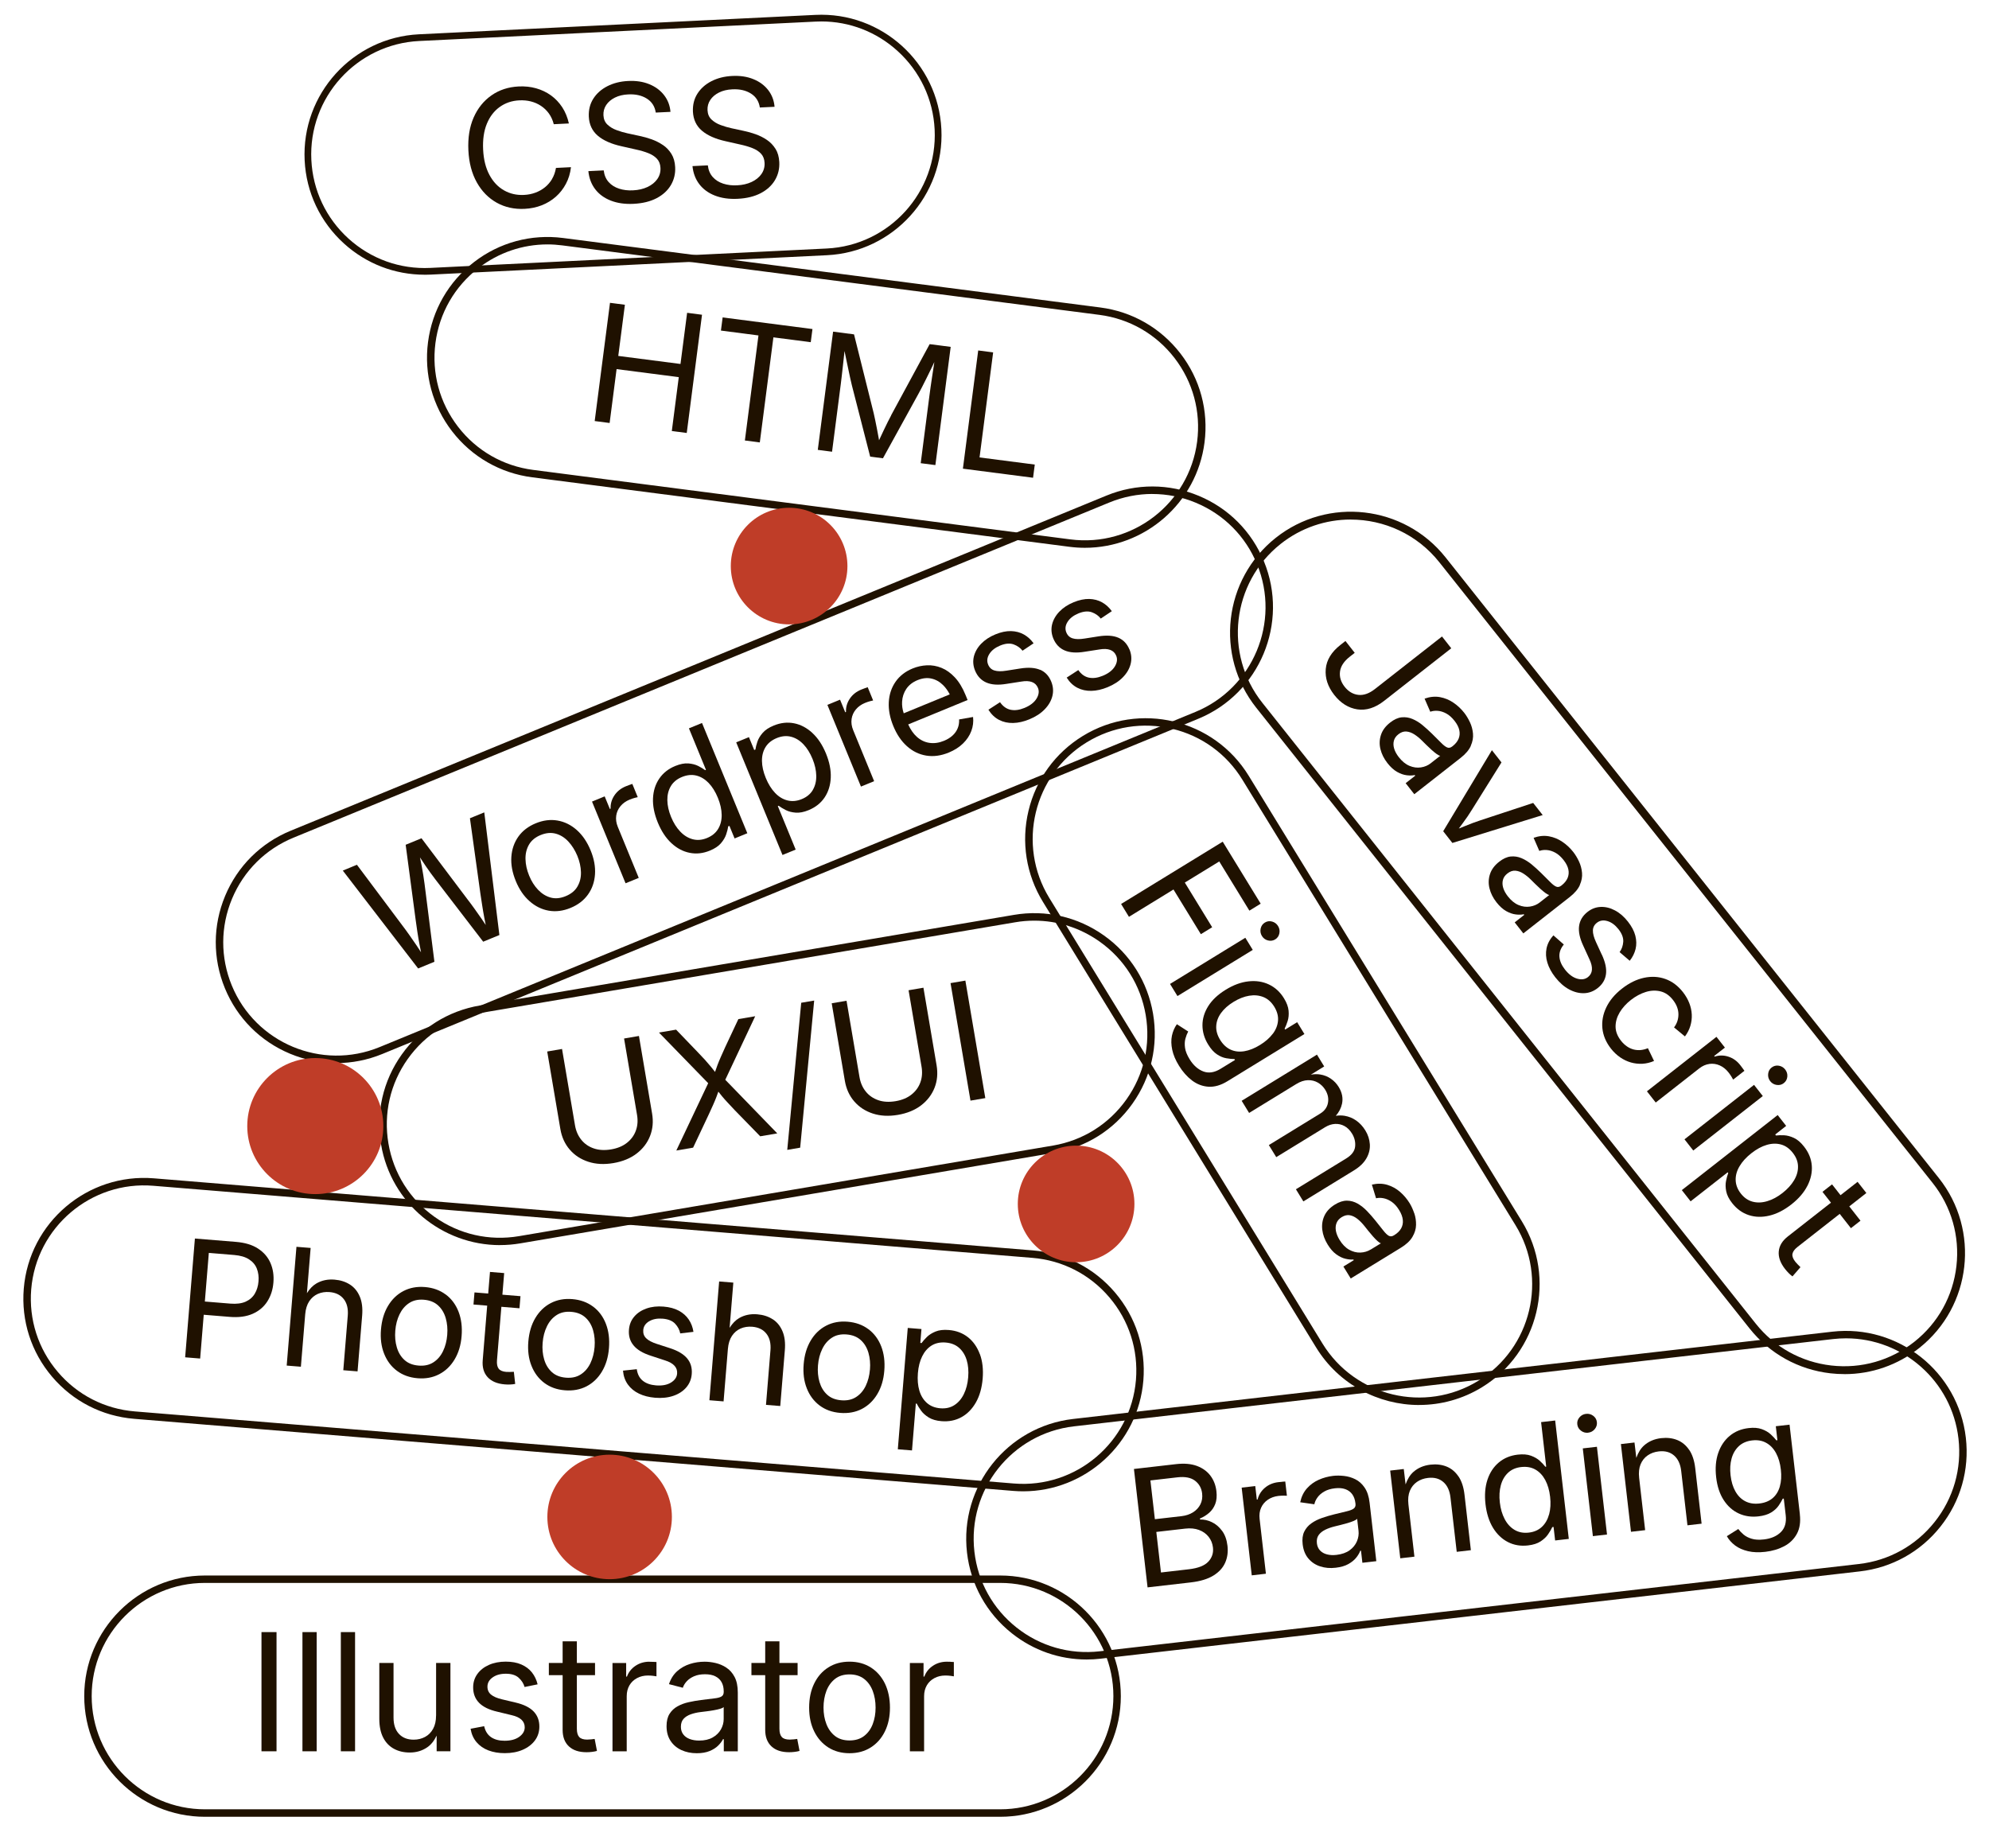 <?xml version="1.0" encoding="UTF-8"?>
<svg id="Capa_1" xmlns="http://www.w3.org/2000/svg" viewBox="0 0 534.13 496.25">
  <defs>
    <style>
      .cls-1 {
        fill: #bf3d28;
      }

      .cls-2 {
        fill: #1f1100;
      }
    </style>
  </defs>
  <g>
    <path class="cls-2" d="M268.6,487.93H55.02c-17.87,0-32.4-14.54-32.4-32.4s14.54-32.4,32.4-32.4h213.57c17.87,0,32.4,14.54,32.4,32.4s-14.54,32.4-32.4,32.4ZM55.02,425.12c-16.76,0-30.4,13.64-30.4,30.4s13.64,30.4,30.4,30.4h213.57c16.76,0,30.4-13.64,30.4-30.4s-13.64-30.4-30.4-30.4H55.02Z"/>
    <g>
      <rect class="cls-2" x="70.22" y="438.33" width="4.04" height="32.01"/>
      <rect class="cls-2" x="81.22" y="438.33" width="3.82" height="32.01"/>
      <rect class="cls-2" x="91.53" y="438.33" width="3.82" height="32.01"/>
      <path class="cls-2" d="M117.1,460.76c0,1.4-.27,2.59-.79,3.54-.53.96-1.25,1.69-2.16,2.18-.91.49-1.93.74-3.06.74-1.68,0-3-.52-3.96-1.56-.97-1.04-1.45-2.5-1.45-4.37v-14.67h-3.82v15c0,2.02.35,3.7,1.04,5.04.69,1.34,1.66,2.34,2.89,3.01,1.23.67,2.65,1,4.25,1,1.76,0,3.32-.46,4.68-1.39,1.02-.69,1.86-1.74,2.54-3.15v4.21h3.7v-23.72h-3.85v14.14Z"/>
      <path class="cls-2" d="M138.46,457.25l-3.63-.86c-1.33-.31-2.32-.74-2.96-1.27-.64-.53-.97-1.24-.97-2.13,0-1,.46-1.83,1.39-2.49.92-.66,2.1-.99,3.53-.99,1.52,0,2.67.36,3.47,1.08.79.72,1.32,1.55,1.58,2.48l3.5-.71c-.29-1.2-.79-2.26-1.51-3.18-.72-.92-1.67-1.63-2.85-2.15-1.17-.52-2.58-.77-4.21-.77s-3.19.29-4.51.88c-1.32.59-2.35,1.4-3.1,2.44-.75,1.04-1.13,2.24-1.13,3.6,0,1.68.53,3.05,1.59,4.14,1.06,1.08,2.67,1.87,4.83,2.37l3.93.95c1.15.26,2.02.66,2.61,1.2.59.54.89,1.23.89,2.06,0,.99-.49,1.84-1.47,2.55-.98.71-2.3,1.06-3.94,1.06-1.48,0-2.68-.32-3.62-.96-.94-.64-1.56-1.62-1.86-2.95l-3.65.69c.24,1.43.78,2.64,1.61,3.61.83.97,1.89,1.71,3.18,2.2s2.75.74,4.38.74c1.83,0,3.45-.3,4.84-.91s2.49-1.45,3.28-2.52c.79-1.07,1.18-2.31,1.18-3.72,0-1.65-.52-3-1.56-4.07-1.04-1.07-2.65-1.86-4.82-2.37Z"/>
      <path class="cls-2" d="M158.64,467.14c-.38.04-.7.06-.96.06-1,0-1.72-.23-2.14-.7-.42-.46-.63-1.21-.63-2.22v-14.39h4.88v-3.27h-4.88v-5.82h-3.82v5.82h-3.7v3.27h3.7v14.7c0,1.91.56,3.38,1.68,4.43,1.12,1.05,2.7,1.57,4.75,1.57.47,0,.96-.03,1.45-.09.49-.06.94-.14,1.34-.26l-.62-3.22c-.32.04-.66.09-1.04.13Z"/>
      <path class="cls-2" d="M174.42,446.28c-1.42,0-2.67.37-3.76,1.1-1.09.73-1.86,1.7-2.3,2.9h-.21v-3.65h-3.67v23.72h3.82v-14.8c0-1.13.25-2.11.74-2.94.49-.83,1.17-1.47,2.04-1.93.87-.46,1.84-.69,2.91-.69.52,0,1,.03,1.45.09.45.06.73.1.85.13v-3.85c-.2-.01-.49-.03-.86-.04-.37-.01-.71-.02-1.01-.02Z"/>
      <path class="cls-2" d="M195.06,447.87c-.91-.59-1.88-1-2.91-1.24s-2.01-.35-2.92-.35c-1.36,0-2.68.2-3.96.61-1.28.41-2.42,1.05-3.41,1.93s-1.73,2.04-2.21,3.49l3.72.97c.2-.62.55-1.2,1.06-1.75.51-.55,1.17-1,1.98-1.35.81-.35,1.78-.53,2.91-.53s2.03.18,2.77.55c.74.37,1.31.89,1.69,1.58.38.69.57,1.51.57,2.47v.15c0,.59-.21,1-.63,1.24-.42.24-1.07.41-1.96.5-.88.1-2.04.24-3.49.43-1.12.14-2.22.34-3.32.58-1.1.24-2.09.61-2.99,1.11-.9.49-1.61,1.16-2.15,2.01-.54.85-.81,1.95-.81,3.31,0,1.56.36,2.89,1.08,3.97.72,1.09,1.7,1.91,2.92,2.47s2.6.84,4.11.84c1.36,0,2.51-.2,3.46-.59s1.71-.88,2.3-1.47,1.02-1.16,1.29-1.72h.21v3.27h3.76v-15.79c0-1.7-.29-3.1-.86-4.18-.57-1.08-1.31-1.92-2.22-2.5ZM194.34,461.68c0,.97-.25,1.91-.75,2.79-.5.89-1.24,1.61-2.21,2.16-.97.55-2.18.83-3.63.83-.96,0-1.8-.14-2.54-.42s-1.31-.69-1.73-1.25c-.42-.55-.63-1.23-.63-2.03,0-.9.24-1.62.73-2.15.49-.53,1.13-.93,1.93-1.21.8-.28,1.66-.48,2.58-.59.44-.06.98-.12,1.62-.2.64-.08,1.28-.17,1.93-.29.65-.11,1.22-.24,1.72-.39.49-.14.82-.3.98-.47v3.22Z"/>
      <path class="cls-2" d="M213.04,467.14c-.38.04-.7.06-.96.06-1,0-1.72-.23-2.14-.7-.42-.46-.63-1.21-.63-2.22v-14.39h4.88v-3.27h-4.88v-5.82h-3.82v5.82h-3.7v3.27h3.7v14.7c0,1.91.56,3.38,1.68,4.43,1.12,1.05,2.7,1.57,4.75,1.57.47,0,.96-.03,1.45-.09.49-.06.94-.14,1.34-.26l-.62-3.22c-.32.04-.66.09-1.04.13Z"/>
      <path class="cls-2" d="M233.82,447.81c-1.63-1.02-3.53-1.54-5.69-1.54s-4.06.51-5.68,1.54c-1.63,1.02-2.89,2.46-3.8,4.32-.91,1.86-1.36,4.01-1.36,6.48s.45,4.55,1.36,6.4c.91,1.85,2.18,3.28,3.8,4.31,1.62,1.02,3.52,1.54,5.68,1.54s4.06-.51,5.69-1.54,2.9-2.46,3.81-4.31c.91-1.85,1.36-3.98,1.36-6.4s-.46-4.62-1.36-6.48c-.91-1.85-2.18-3.29-3.81-4.32ZM234.37,463.02c-.51,1.34-1.28,2.41-2.32,3.21-1.04.8-2.35,1.2-3.92,1.2s-2.88-.4-3.9-1.2c-1.02-.8-1.79-1.87-2.31-3.21-.52-1.34-.77-2.81-.77-4.42s.26-3.12.77-4.47c.52-1.35,1.29-2.42,2.32-3.23,1.03-.81,2.33-1.21,3.89-1.21s2.88.41,3.92,1.21c1.04.81,1.81,1.89,2.32,3.24.51,1.35.76,2.84.76,4.46s-.25,3.08-.76,4.42Z"/>
      <path class="cls-2" d="M255.29,446.3c-.37-.01-.71-.02-1.01-.02-1.42,0-2.67.37-3.76,1.1-1.09.73-1.86,1.7-2.3,2.9h-.21v-3.65h-3.67v23.72h3.82v-14.8c0-1.13.25-2.11.74-2.94.49-.83,1.17-1.47,2.04-1.93.87-.46,1.84-.69,2.91-.69.52,0,1,.03,1.45.09.45.06.73.1.85.13v-3.85c-.2-.01-.49-.03-.86-.04Z"/>
    </g>
  </g>
  <g>
    <path class="cls-2" d="M274.76,400.52c-.88,0-1.77-.04-2.67-.11l-236.06-19.36c-8.63-.71-16.46-4.73-22.06-11.33-5.6-6.6-8.29-14.99-7.59-23.61,1.46-17.81,17.13-31.11,34.95-29.65l236.06,19.36c8.63.71,16.46,4.73,22.06,11.33,5.6,6.6,8.29,14.99,7.59,23.61-1.39,16.91-15.6,29.76-32.27,29.76ZM272.26,398.42c16.69,1.37,31.42-11.11,32.79-27.82.66-8.09-1.86-15.96-7.12-22.15-5.25-6.19-12.6-9.97-20.7-10.63l-236.06-19.36c-16.7-1.38-31.42,11.11-32.79,27.82-.66,8.09,1.86,15.96,7.12,22.15,5.25,6.19,12.6,9.97,20.7,10.63l236.06,19.36Z"/>
    <g>
      <path class="cls-2" d="M69.32,335.34c-1.54-1.01-3.52-1.61-5.95-1.81l-11.03-.9-2.62,31.9,4.03.33.96-11.76,6.98.57c2.43.2,4.48-.08,6.17-.83s3-1.86,3.93-3.32c.93-1.46,1.48-3.15,1.63-5.06.16-1.91-.1-3.66-.78-5.24-.68-1.58-1.78-2.87-3.33-3.88ZM69.42,344.13c-.1,1.27-.44,2.38-1.01,3.33s-1.39,1.66-2.47,2.14c-1.08.47-2.44.64-4.08.51l-6.85-.56,1.07-13.06,6.81.56c1.66.14,2.98.52,3.98,1.17,1,.64,1.7,1.47,2.1,2.49.4,1.02.56,2.16.45,3.43Z"/>
      <path class="cls-2" d="M94,345.01c-1.17-.76-2.56-1.21-4.16-1.34-1.81-.15-3.43.19-4.85,1.01-.98.57-1.83,1.45-2.57,2.63l1-12.15-3.81-.31-2.62,31.9,3.81.31,1.16-14.09c.12-1.41.48-2.58,1.08-3.49.61-.91,1.38-1.57,2.33-1.99.95-.41,1.99-.57,3.13-.48,1.67.14,2.94.76,3.81,1.88.87,1.11,1.23,2.6,1.08,4.46l-1.2,14.65,3.83.31,1.23-14.95c.17-2.03-.04-3.74-.63-5.13-.58-1.39-1.46-2.47-2.63-3.23Z"/>
      <path class="cls-2" d="M119.68,347.66c-1.54-1.15-3.39-1.82-5.55-2s-4.08.18-5.79,1.07c-1.71.89-3.08,2.22-4.14,3.99s-1.69,3.89-1.89,6.34c-.2,2.41.08,4.58.84,6.49.76,1.92,1.9,3.45,3.44,4.6,1.54,1.15,3.38,1.82,5.54,2s4.09-.18,5.8-1.07c1.71-.89,3.09-2.21,4.15-3.98s1.69-3.86,1.88-6.27c.2-2.45-.08-4.64-.83-6.57-.75-1.92-1.9-3.46-3.45-4.62ZM120.1,358.52c-.13,1.6-.5,3.05-1.12,4.34-.62,1.29-1.48,2.3-2.58,3.01-1.1.72-2.44,1.01-4.01.88s-2.83-.63-3.79-1.52c-.96-.88-1.64-2.01-2.04-3.39-.41-1.38-.54-2.86-.41-4.46.13-1.63.51-3.09,1.14-4.39s1.48-2.31,2.58-3.03c1.09-.72,2.42-1.02,3.97-.89,1.57.13,2.84.64,3.81,1.53.97.89,1.65,2.03,2.05,3.42s.53,2.89.4,4.5Z"/>
      <path class="cls-2" d="M135.39,341.91l-3.81-.31-.48,5.8-3.68-.3-.27,3.25,3.68.3-1.2,14.65c-.16,1.9.28,3.42,1.31,4.55,1.03,1.13,2.56,1.78,4.6,1.95.47.04.96.05,1.45.03.5-.02.95-.07,1.36-.15l-.36-3.26c-.32.02-.67.03-1.05.04s-.7,0-.96-.01c-1-.08-1.69-.37-2.07-.87-.38-.5-.53-1.25-.45-2.27l1.18-14.35,4.86.4.27-3.25-4.86-.4.48-5.8Z"/>
      <path class="cls-2" d="M159.25,350.9c-1.54-1.15-3.39-1.82-5.55-2s-4.08.18-5.79,1.07c-1.71.89-3.08,2.22-4.14,3.99s-1.69,3.89-1.89,6.34c-.2,2.41.08,4.58.84,6.49.76,1.92,1.9,3.45,3.44,4.61,1.54,1.15,3.38,1.82,5.54,1.99s4.09-.18,5.8-1.06c1.71-.89,3.09-2.21,4.15-3.98,1.06-1.77,1.69-3.86,1.88-6.27.2-2.45-.08-4.64-.83-6.57s-1.9-3.46-3.45-4.62ZM159.67,361.77c-.13,1.6-.5,3.04-1.12,4.34-.62,1.29-1.48,2.3-2.58,3.01-1.1.72-2.44,1.01-4.01.88s-2.83-.63-3.79-1.52c-.96-.88-1.64-2.01-2.04-3.39-.41-1.38-.54-2.86-.41-4.46.13-1.63.51-3.09,1.14-4.39.62-1.3,1.48-2.31,2.58-3.03,1.09-.72,2.42-1.02,3.97-.89,1.57.13,2.84.64,3.81,1.53.97.89,1.65,2.03,2.05,3.42.4,1.39.53,2.89.4,4.5Z"/>
      <path class="cls-2" d="M174.33,354.85c.97-.58,2.18-.81,3.6-.7,1.51.12,2.64.58,3.37,1.36.73.79,1.19,1.65,1.37,2.6l3.55-.42c-.19-1.22-.6-2.32-1.25-3.29-.65-.97-1.53-1.76-2.66-2.38-1.13-.61-2.51-.98-4.13-1.11-1.68-.14-3.21.03-4.57.51-1.36.48-2.46,1.2-3.29,2.18-.83.97-1.31,2.14-1.42,3.5-.14,1.67.28,3.09,1.25,4.25.97,1.17,2.51,2.08,4.62,2.76l3.84,1.26c1.12.35,1.96.82,2.5,1.41.55.59.79,1.3.72,2.13-.08.99-.64,1.79-1.67,2.42-1.04.63-2.38.87-4.02.74-1.47-.12-2.65-.54-3.53-1.25-.88-.71-1.42-1.74-1.61-3.1l-3.7.39c.12,1.45.56,2.69,1.31,3.73.75,1.04,1.75,1.86,2.99,2.45,1.25.6,2.68.96,4.31,1.1,1.83.15,3.46-.02,4.9-.51,1.44-.49,2.6-1.24,3.47-2.25.87-1.01,1.37-2.21,1.48-3.61.13-1.64-.27-3.04-1.22-4.18-.95-1.15-2.49-2.07-4.61-2.76l-3.55-1.15c-1.3-.42-2.25-.92-2.85-1.51-.6-.58-.86-1.31-.79-2.2.08-1,.61-1.79,1.58-2.37Z"/>
      <path class="cls-2" d="M207.51,354.32c-1.17-.76-2.56-1.21-4.16-1.34-1.81-.15-3.43.19-4.85,1.01-.98.57-1.83,1.45-2.57,2.63l1-12.15-3.81-.31-2.62,31.9,3.81.31,1.16-14.09c.12-1.41.48-2.58,1.08-3.49.61-.91,1.38-1.57,2.33-1.99.95-.41,1.99-.57,3.13-.48,1.67.14,2.94.76,3.81,1.88.87,1.11,1.23,2.6,1.08,4.45l-1.2,14.65,3.83.31,1.23-14.95c.17-2.03-.04-3.74-.63-5.13-.58-1.39-1.46-2.47-2.63-3.23Z"/>
      <path class="cls-2" d="M233.19,356.97c-1.54-1.15-3.39-1.82-5.55-2s-4.08.18-5.79,1.07c-1.71.89-3.09,2.22-4.14,3.99-1.06,1.77-1.69,3.89-1.89,6.34-.2,2.41.08,4.58.84,6.49.75,1.92,1.9,3.45,3.44,4.61,1.54,1.15,3.38,1.82,5.54,1.99s4.09-.18,5.8-1.06c1.71-.89,3.09-2.21,4.15-3.98,1.06-1.77,1.69-3.86,1.88-6.27.2-2.45-.08-4.64-.83-6.57-.75-1.92-1.9-3.46-3.45-4.62ZM233.61,367.84c-.13,1.6-.5,3.04-1.12,4.34-.62,1.29-1.48,2.3-2.58,3.01-1.1.72-2.44,1.01-4.01.88-1.57-.13-2.83-.63-3.79-1.52-.96-.88-1.63-2.01-2.04-3.39-.4-1.38-.54-2.86-.41-4.46.13-1.63.51-3.09,1.14-4.39.62-1.3,1.48-2.31,2.58-3.03,1.09-.72,2.42-1.02,3.98-.89,1.57.13,2.84.64,3.81,1.53.97.89,1.65,2.03,2.05,3.42.4,1.39.53,2.89.4,4.5Z"/>
      <path class="cls-2" d="M263.12,363.66c-.71-1.9-1.77-3.41-3.19-4.53-1.43-1.12-3.14-1.77-5.13-1.93-1.43-.12-2.62.02-3.57.41-.95.39-1.73.88-2.32,1.46-.59.58-1.07,1.13-1.43,1.63l-.34-.03.31-3.73-3.68-.3-2.67,32.59,3.81.31,1.03-12.59.24.02c.28.57.67,1.2,1.17,1.89.5.69,1.19,1.3,2.07,1.84.88.54,2.02.87,3.4.98,2,.16,3.79-.2,5.38-1.08,1.59-.88,2.88-2.21,3.88-3.97,1-1.76,1.6-3.9,1.81-6.39.2-2.48-.05-4.67-.75-6.57ZM260,369.89c-.14,1.7-.52,3.2-1.16,4.5-.63,1.3-1.48,2.29-2.55,2.98-1.07.69-2.33.97-3.79.85-1.43-.12-2.62-.59-3.57-1.42-.95-.83-1.63-1.94-2.04-3.31-.41-1.38-.54-2.94-.4-4.7.14-1.76.53-3.27,1.16-4.54.63-1.27,1.47-2.23,2.53-2.89,1.06-.65,2.32-.92,3.77-.8,1.47.12,2.68.6,3.62,1.44.94.84,1.62,1.94,2.03,3.3.41,1.36.54,2.89.4,4.59Z"/>
    </g>
  </g>
  <g>
    <path class="cls-2" d="M381.11,377.34c-10.91,0-21.57-5.5-27.68-15.46l-73.35-119.65c-4.52-7.38-5.9-16.08-3.88-24.5,2.02-8.42,7.2-15.54,14.57-20.07,15.23-9.34,35.22-4.54,44.56,10.69l73.35,119.65c9.34,15.23,4.54,35.22-10.69,44.56-5.27,3.23-11.11,4.77-16.88,4.77ZM355.14,360.83c8.76,14.29,27.52,18.79,41.81,10.03,14.29-8.76,18.79-27.52,10.03-41.81l-73.35-119.65c-4.24-6.92-10.93-11.78-18.83-13.67s-16.06-.6-22.98,3.64c-14.29,8.76-18.79,27.52-10.03,41.81l73.35,119.65Z"/>
    <g>
      <polygon class="cls-2" points="322.48 250.89 325.52 249.03 318.17 237.03 327.42 231.36 335.51 244.57 338.55 242.7 328.35 226.05 301.06 242.78 303.17 246.23 315.13 238.89 322.48 250.89"/>
      <rect class="cls-2" x="313.46" y="257.75" width="23.72" height="3.82" transform="translate(-87.76 208.41) rotate(-31.52)"/>
      <path class="cls-2" d="M338.87,251.36c.38.62.92,1.03,1.62,1.21.7.18,1.35.09,1.95-.27.6-.37.97-.9,1.12-1.61s.03-1.37-.35-1.99c-.38-.61-.91-1.01-1.6-1.2-.7-.19-1.34-.1-1.94.27-.6.37-.97.9-1.13,1.61-.15.71-.04,1.37.33,1.98Z"/>
      <path class="cls-2" d="M348.34,274.53l-3.22,1.98-.15-.24c.29-.57.57-1.25.82-2.07.26-.81.34-1.73.25-2.75-.09-1.02-.5-2.14-1.24-3.34-1.04-1.7-2.39-2.93-4.04-3.71s-3.47-1.06-5.47-.84c-1.99.21-4.04.96-6.12,2.24-2.1,1.29-3.67,2.76-4.71,4.42-1.04,1.66-1.56,3.38-1.55,5.16s.51,3.49,1.53,5.14c.74,1.21,1.53,2.09,2.38,2.65.84.56,1.67.9,2.49,1.04s1.54.21,2.19.22l.15.24-3.85,2.36c-1.67,1.03-3.23,1.27-4.67.72s-2.67-1.64-3.68-3.29c-.68-1.11-1.09-2.13-1.22-3.04-.13-.92-.1-1.74.1-2.47.2-.73.45-1.37.75-1.92l-3.04-1.96c-.64.9-1.08,1.93-1.33,3.08-.24,1.16-.21,2.42.08,3.78.29,1.37.89,2.79,1.81,4.28,1,1.64,2.18,2.96,3.52,3.98,1.35,1.01,2.82,1.57,4.44,1.67,1.61.09,3.31-.4,5.09-1.5l20.64-12.65-1.94-3.17ZM341.79,277.64c-.84,1.12-1.98,2.12-3.43,3.01-1.48.91-2.89,1.46-4.24,1.68-1.35.21-2.57.07-3.67-.44-1.1-.51-2.03-1.38-2.79-2.61-.76-1.25-1.12-2.48-1.05-3.71.06-1.23.49-2.4,1.29-3.51.8-1.11,1.92-2.11,3.36-2.99,1.42-.87,2.81-1.42,4.19-1.65,1.38-.23,2.65-.11,3.83.36,1.17.47,2.14,1.34,2.92,2.6.76,1.25,1.1,2.49,1,3.73-.1,1.24-.56,2.42-1.4,3.54Z"/>
      <path class="cls-2" d="M366.97,311.05c.68-1.22.98-2.47.89-3.76-.09-1.29-.49-2.53-1.22-3.71-.67-1.09-1.48-1.96-2.43-2.63-.96-.67-1.99-1.09-3.11-1.28-.79-.13-1.58-.13-2.38,0,.85-.97,1.41-2.04,1.67-3.24.32-1.51.02-3.01-.89-4.5-.54-.88-1.23-1.62-2.09-2.21-.85-.59-1.82-.98-2.9-1.15-.78-.12-1.61-.11-2.49.05l3.58-2.21-1.94-3.17-20.22,12.4,2,3.26,12.66-7.76c1.09-.67,2.13-1.01,3.13-1.04,1-.03,1.9.2,2.71.67.8.47,1.45,1.11,1.95,1.92.71,1.16.95,2.33.72,3.53-.23,1.19-.92,2.14-2.06,2.84l-13.81,8.47,1.99,3.24,13.13-8.05c.87-.53,1.75-.82,2.65-.87.9-.05,1.75.14,2.54.57.79.43,1.47,1.11,2.04,2.04.67,1.1.95,2.26.82,3.48-.13,1.22-.93,2.29-2.42,3.2l-13.48,8.26,2,3.26,13.55-8.31c1.59-.97,2.72-2.07,3.4-3.29Z"/>
      <path class="cls-2" d="M379.78,325.84c-.34-1-.75-1.9-1.22-2.68-.71-1.16-1.58-2.18-2.59-3.06-1.02-.88-2.16-1.51-3.43-1.89-1.27-.38-2.65-.4-4.13-.06l1.12,3.67c.63-.15,1.31-.15,2.05,0,.73.15,1.46.47,2.19.98.72.51,1.38,1.24,1.97,2.21.58.94.9,1.82.98,2.65s-.08,1.58-.46,2.26c-.39.68-.99,1.28-1.81,1.78l-.13.08c-.5.31-.96.34-1.38.11-.42-.24-.91-.71-1.45-1.4-.55-.7-1.28-1.62-2.19-2.75-.71-.88-1.45-1.72-2.23-2.53-.78-.81-1.62-1.46-2.5-1.97-.89-.5-1.83-.77-2.84-.78s-2.08.33-3.24,1.04c-1.33.82-2.27,1.82-2.82,3-.55,1.18-.74,2.45-.58,3.78s.64,2.65,1.44,3.95c.71,1.16,1.48,2.04,2.31,2.64.83.6,1.65,1,2.46,1.19.81.19,1.52.26,2.14.2l.11.18-2.79,1.71,1.97,3.21,13.46-8.25c1.45-.89,2.49-1.86,3.11-2.92.62-1.05.95-2.12.97-3.21s-.13-2.12-.47-3.13ZM368.09,335.58c-.83.51-1.75.78-2.77.82-1.02.04-2.02-.22-3-.76-.98-.54-1.85-1.43-2.6-2.66-.5-.82-.82-1.61-.97-2.38-.14-.77-.09-1.48.16-2.12.25-.65.72-1.18,1.4-1.6.77-.47,1.51-.64,2.21-.5.71.14,1.39.48,2.05,1.01s1.27,1.17,1.85,1.89c.28.35.62.78,1.02,1.28.4.5.82,1,1.26,1.5.44.5.85.92,1.23,1.26.38.35.69.54.91.59l-2.75,1.68Z"/>
    </g>
  </g>
  <g>
    <path class="cls-2" d="M90.37,285.51c-4.23,0-8.46-.84-12.49-2.52-7.99-3.34-14.2-9.58-17.49-17.59-3.29-8.01-3.26-16.81.07-24.8,3.34-7.99,9.58-14.2,17.59-17.49l219.08-90.01c8.01-3.29,16.82-3.26,24.8.07,7.99,3.33,14.2,9.58,17.49,17.59,6.79,16.53-1.13,35.5-17.66,42.29l-219.08,90.01c-3.97,1.63-8.15,2.45-12.32,2.45ZM309.45,132.66c-3.91,0-7.83.77-11.56,2.3l-219.08,90.01c-7.51,3.09-13.37,8.91-16.5,16.41s-3.15,15.76-.07,23.27c6.37,15.51,24.17,22.94,39.68,16.57l219.08-90.01c15.51-6.37,22.94-24.17,16.57-39.68-3.09-7.51-8.91-13.37-16.41-16.5-3.77-1.58-7.74-2.36-11.71-2.36Z"/>
    <g>
      <path class="cls-2" d="M126.2,219.78l2.8,20.17c.15,1.05.32,2.12.49,3.22.17,1.09.35,2.18.56,3.28.12.64.26,1.31.39,1.97-.37-.56-.75-1.13-1.12-1.67-.64-.91-1.28-1.82-1.92-2.72s-1.29-1.77-1.95-2.62l-12.26-16.28-4.25,1.75,2.69,20.22c.14,1.06.29,2.13.46,3.22.17,1.09.35,2.19.56,3.28.13.7.28,1.43.42,2.15-.4-.61-.8-1.24-1.2-1.83-.62-.92-1.26-1.83-1.89-2.73-.63-.9-1.27-1.78-1.92-2.63l-12.21-16.31-3.79,1.56,20.23,26.29,4.37-1.8-2.65-20.93c-.2-1.53-.44-3.04-.72-4.55-.15-.8-.32-1.66-.51-2.55.53.82,1.05,1.6,1.54,2.32.89,1.29,1.75,2.49,2.59,3.58l12.85,16.74,4.35-1.79-4.06-32.94-3.86,1.58Z"/>
      <path class="cls-2" d="M154.89,222.92c-1.55-1.37-3.27-2.22-5.17-2.55-1.9-.33-3.85-.08-5.85.74-2,.82-3.56,2.02-4.67,3.58-1.11,1.57-1.74,3.38-1.88,5.44-.14,2.06.26,4.23,1.2,6.51.92,2.24,2.15,4.04,3.7,5.4,1.54,1.36,3.26,2.21,5.15,2.54,1.89.33,3.84.08,5.84-.74,2-.82,3.56-2.02,4.68-3.58s1.75-3.38,1.89-5.43-.25-4.2-1.17-6.44c-.94-2.28-2.18-4.1-3.72-5.47ZM155.08,238.08c-.66,1.14-1.71,2-3.17,2.6-1.46.6-2.81.72-4.06.37-1.25-.35-2.37-1.05-3.36-2.09-.99-1.04-1.79-2.31-2.39-3.79-.62-1.51-.95-2.99-.98-4.43-.04-1.44.27-2.73.92-3.87.65-1.14,1.69-2.01,3.13-2.6,1.46-.6,2.82-.72,4.09-.37,1.27.35,2.39,1.06,3.38,2.12.98,1.06,1.78,2.34,2.4,3.83.61,1.48.93,2.94.97,4.37.04,1.43-.27,2.72-.93,3.85Z"/>
      <path class="cls-2" d="M165.48,219.06c.14-.96.53-1.81,1.15-2.56.63-.75,1.44-1.33,2.43-1.74.48-.2.94-.35,1.37-.47.44-.12.72-.18.83-.2l-1.46-3.56c-.19.06-.46.16-.81.29-.35.13-.66.25-.94.36-1.31.54-2.33,1.35-3.06,2.44-.73,1.09-1.07,2.28-1.02,3.56l-.2.08-1.39-3.38-3.4,1.4,9.01,21.94,3.54-1.45-5.62-13.69c-.43-1.05-.57-2.05-.43-3Z"/>
      <path class="cls-2" d="M185.01,195.62l4.57,11.13-.22.09c-.49-.37-1.11-.74-1.85-1.12-.74-.38-1.63-.6-2.65-.69-1.03-.08-2.2.15-3.53.69-1.83.75-3.26,1.88-4.29,3.39-1.03,1.51-1.59,3.27-1.68,5.29-.09,2.02.34,4.18,1.28,6.49.95,2.32,2.17,4.17,3.66,5.55,1.49,1.38,3.12,2.25,4.91,2.6,1.79.36,3.6.16,5.44-.6,1.3-.53,2.28-1.19,2.95-1.97.67-.78,1.14-1.57,1.41-2.38.27-.81.46-1.53.55-2.16l.32-.13,1.39,3.38,3.42-1.4-12.17-29.61-3.54,1.45ZM192.77,214.24c.67,1.63,1.01,3.17,1.03,4.6.02,1.44-.3,2.7-.95,3.78s-1.64,1.89-2.98,2.44-2.62.66-3.86.33-2.35-1.02-3.34-2.06c-1-1.05-1.82-2.36-2.46-3.93-.65-1.58-.98-3.08-1-4.5s.29-2.68.94-3.77c.64-1.08,1.64-1.91,2.99-2.46,1.35-.55,2.63-.68,3.85-.38,1.21.3,2.31.96,3.3,1.98.98,1.02,1.81,2.34,2.48,3.97Z"/>
      <path class="cls-2" d="M218.14,196.83c-1.49-1.37-3.13-2.23-4.91-2.58-1.78-.35-3.6-.15-5.45.61-1.33.54-2.32,1.21-2.99,1.99-.67.78-1.14,1.56-1.4,2.35-.27.79-.44,1.49-.53,2.1l-.32.13-1.42-3.46-3.42,1.4,12.43,30.25,3.54-1.45-4.8-11.68.22-.09c.51.38,1.14.76,1.9,1.15.75.39,1.65.62,2.68.7,1.03.08,2.19-.14,3.47-.67,1.85-.76,3.29-1.9,4.3-3.41,1.01-1.51,1.56-3.28,1.65-5.3.09-2.03-.34-4.2-1.29-6.52-.95-2.3-2.17-4.14-3.66-5.51ZM218.29,212.14c-.64,1.1-1.64,1.93-2.99,2.48-1.32.54-2.6.66-3.83.35-1.23-.31-2.34-.98-3.33-2.02s-1.82-2.38-2.49-4c-.67-1.63-1.01-3.15-1.03-4.57-.02-1.42.3-2.66.95-3.72.65-1.06,1.65-1.87,3-2.43,1.36-.56,2.66-.68,3.88-.36,1.22.32,2.32.99,3.3,2.02.98,1.03,1.79,2.33,2.44,3.91.65,1.58.98,3.09,1.01,4.53.03,1.44-.28,2.71-.92,3.81Z"/>
      <path class="cls-2" d="M228.69,193.09c.14-.96.53-1.81,1.15-2.56.63-.75,1.44-1.33,2.43-1.74.48-.2.93-.35,1.37-.47.44-.12.72-.19.83-.2l-1.46-3.56c-.19.06-.46.16-.81.29-.35.13-.66.25-.94.36-1.31.54-2.33,1.35-3.06,2.44-.73,1.09-1.07,2.28-1.02,3.56l-.2.08-1.39-3.38-3.4,1.4,9.01,21.94,3.54-1.45-5.62-13.69c-.43-1.05-.57-2.05-.43-3Z"/>
      <path class="cls-2" d="M257.56,193.22c.04.87-.08,1.66-.39,2.39-.3.73-.76,1.38-1.38,1.94-.61.56-1.37,1.03-2.27,1.4-1.35.56-2.66.74-3.92.56-1.26-.18-2.4-.73-3.41-1.64-.91-.82-1.67-1.93-2.3-3.31l15.95-6.56-.56-1.37c-.8-1.95-1.75-3.51-2.86-4.7-1.11-1.19-2.3-2.04-3.58-2.56s-2.58-.75-3.91-.69c-1.32.06-2.61.34-3.85.85-1.97.81-3.51,2.01-4.6,3.59s-1.69,3.4-1.8,5.45c-.11,2.06.3,4.21,1.22,6.44.92,2.24,2.14,4.04,3.66,5.4,1.52,1.36,3.24,2.2,5.17,2.52,1.93.32,3.95.05,6.07-.82,1.52-.63,2.79-1.44,3.82-2.44,1.02-1,1.76-2.11,2.22-3.34.46-1.22.61-2.48.47-3.77l-3.75.66ZM243.38,185.02c.69-1.02,1.68-1.81,3-2.35,1.32-.54,2.57-.69,3.74-.43,1.17.26,2.21.84,3.14,1.76.69.68,1.29,1.52,1.79,2.49l-12.36,5.08c-.35-1.04-.5-2.09-.44-3.13.07-1.26.45-2.4,1.13-3.43Z"/>
      <path class="cls-2" d="M279.32,179.9c-1.37-.59-3.15-.71-5.36-.36l-3.69.58c-1.35.22-2.43.2-3.22-.05-.8-.24-1.37-.78-1.7-1.6-.38-.93-.27-1.87.33-2.83.6-.96,1.57-1.71,2.89-2.26,1.4-.58,2.61-.68,3.62-.32,1.01.37,1.81.93,2.4,1.7l2.97-1.99c-.72-1-1.59-1.79-2.61-2.37-1.02-.57-2.17-.87-3.45-.91-1.28-.03-2.68.26-4.19.88-1.56.64-2.84,1.49-3.84,2.53-1,1.04-1.64,2.19-1.95,3.43-.3,1.25-.19,2.5.32,3.76.64,1.55,1.65,2.62,3.04,3.22,1.39.6,3.18.72,5.37.36l4-.62c1.16-.2,2.12-.16,2.87.12.76.28,1.29.8,1.61,1.57.38.91.24,1.89-.39,2.91s-1.72,1.86-3.24,2.48c-1.37.56-2.6.72-3.71.49-1.11-.23-2.06-.91-2.84-2.03l-3.12,2.02c.77,1.23,1.72,2.14,2.86,2.73,1.14.59,2.4.86,3.78.83,1.38-.03,2.83-.36,4.34-.98,1.7-.7,3.07-1.59,4.13-2.69,1.06-1.09,1.75-2.29,2.07-3.58.32-1.29.21-2.59-.32-3.89-.62-1.52-1.62-2.58-2.99-3.17Z"/>
      <path class="cls-2" d="M303.31,174.44c-.63-1.52-1.62-2.58-2.99-3.17-1.37-.59-3.15-.71-5.36-.36l-3.69.58c-1.35.22-2.43.2-3.22-.05-.8-.24-1.37-.78-1.7-1.6-.38-.93-.27-1.87.34-2.83.6-.96,1.57-1.71,2.89-2.26,1.4-.58,2.61-.68,3.62-.32,1.01.37,1.81.93,2.4,1.7l2.97-1.99c-.72-1-1.59-1.79-2.61-2.37-1.02-.57-2.17-.87-3.45-.91-1.28-.03-2.68.26-4.19.88-1.56.64-2.84,1.49-3.84,2.53-1,1.04-1.64,2.19-1.95,3.43-.3,1.25-.19,2.5.32,3.76.64,1.55,1.65,2.62,3.04,3.22,1.39.6,3.18.72,5.38.36l4-.62c1.16-.2,2.11-.16,2.87.12.76.28,1.29.8,1.61,1.57.38.91.24,1.89-.39,2.91-.64,1.03-1.72,1.86-3.24,2.48-1.37.56-2.6.72-3.71.49-1.11-.23-2.06-.91-2.84-2.03l-3.12,2.02c.77,1.23,1.72,2.14,2.86,2.73,1.14.59,2.4.86,3.78.83,1.38-.03,2.83-.36,4.34-.98,1.7-.7,3.07-1.59,4.13-2.69,1.06-1.09,1.75-2.29,2.07-3.58.32-1.29.21-2.59-.32-3.89Z"/>
    </g>
  </g>
  <g>
    <path class="cls-2" d="M291.81,445.69c-7.28,0-14.29-2.43-20.08-7.03-6.78-5.38-11.06-13.08-12.05-21.68-2.04-17.75,10.74-33.85,28.49-35.89l203.85-23.44c17.74-2.04,33.85,10.74,35.89,28.49.99,8.6-1.43,17.07-6.81,23.85-5.38,6.78-13.08,11.06-21.68,12.04l-203.85,23.44c-1.26.15-2.52.22-3.77.22ZM495.74,359.43c-1.15,0-2.32.07-3.49.2l-203.85,23.44c-16.66,1.92-28.65,17.02-26.73,33.68.93,8.07,4.94,15.29,11.3,20.34,6.36,5.05,14.31,7.32,22.38,6.39l203.85-23.44c8.07-.93,15.29-4.94,20.34-11.3,5.05-6.36,7.32-14.31,6.39-22.38-1.78-15.48-14.96-26.93-30.18-26.93Z"/>
    <g>
      <path class="cls-2" d="M328.18,411.14c-.78-1.06-1.69-1.84-2.75-2.34-1.05-.51-2.11-.74-3.17-.71l-.03-.26c.94-.4,1.76-.91,2.48-1.54.72-.63,1.27-1.42,1.63-2.36.37-.94.47-2.08.32-3.42-.18-1.59-.71-2.98-1.59-4.16-.88-1.18-2.09-2.06-3.63-2.64-1.55-.58-3.42-.74-5.62-.49l-11.31,1.3,3.66,31.8,11.63-1.34c2.52-.29,4.53-.9,6.04-1.83,1.51-.93,2.56-2.08,3.17-3.46.61-1.38.81-2.89.62-4.54-.19-1.62-.67-2.96-1.45-4.02ZM308.92,397.6l7.28-.84c2.03-.23,3.6.07,4.71.91,1.1.84,1.74,1.98,1.91,3.41.13,1.1-.03,2.08-.47,2.95-.44.87-1.1,1.58-1.97,2.13-.88.55-1.9.89-3.08,1.03l-7.17.82-1.2-10.42ZM324.48,419.41c-.99,1.07-2.72,1.75-5.18,2.04l-7.53.87-1.25-10.89,7.75-.89c1.41-.16,2.65-.04,3.72.36,1.07.4,1.93,1.02,2.58,1.84.65.83,1.04,1.78,1.16,2.86.17,1.47-.24,2.73-1.24,3.81Z"/>
      <path class="cls-2" d="M344.28,397.97c-.37.03-.71.06-1,.09-1.41.16-2.61.67-3.61,1.52-1,.85-1.65,1.9-1.95,3.14l-.21.02-.42-3.63-3.65.42,2.71,23.56,3.8-.44-1.69-14.71c-.13-1.12,0-2.13.4-3.01.39-.88,1-1.6,1.81-2.15.81-.55,1.75-.89,2.81-1.02.51-.06,1-.08,1.45-.08s.74.02.86.03l-.44-3.82c-.2,0-.49.03-.86.06Z"/>
      <path class="cls-2" d="M366.45,399.51c-.69-1.01-1.52-1.75-2.49-2.23-.97-.48-1.98-.78-3.03-.89-1.05-.12-2.03-.12-2.94-.02-1.35.16-2.64.51-3.87,1.06-1.23.55-2.28,1.32-3.16,2.31-.88.99-1.48,2.23-1.8,3.72l3.8.54c.13-.63.41-1.25.86-1.86.44-.61,1.04-1.13,1.81-1.57.76-.44,1.71-.73,2.83-.86,1.09-.13,2.03-.05,2.82.23.78.28,1.4.74,1.86,1.38.46.64.74,1.44.85,2.39l.02.15c.07.58-.1,1.02-.49,1.3-.39.28-1.02.53-1.88.73-.86.2-2,.48-3.42.83-1.09.27-2.17.59-3.23.96-1.06.37-2.01.85-2.84,1.44-.83.59-1.47,1.34-1.91,2.24-.44.9-.58,2.03-.42,3.38.18,1.55.69,2.83,1.53,3.82.84,1,1.9,1.71,3.18,2.12,1.28.42,2.67.54,4.18.36,1.35-.16,2.48-.48,3.37-.98.89-.5,1.6-1.07,2.12-1.72.52-.65.88-1.27,1.08-1.85l.21-.02.37,3.24,3.74-.43-1.8-15.69c-.19-1.69-.64-3.04-1.33-4.05ZM364.39,413.95c-.4.94-1.05,1.74-1.95,2.4-.91.66-2.08,1.07-3.51,1.24-.95.11-1.81.07-2.57-.13-.76-.19-1.38-.54-1.86-1.04-.48-.5-.77-1.15-.86-1.94-.1-.9.06-1.63.48-2.22.42-.58,1.02-1.06,1.78-1.43s1.6-.66,2.49-.88c.43-.11.96-.24,1.59-.39.62-.15,1.25-.32,1.89-.51.63-.19,1.19-.38,1.66-.58.47-.2.78-.39.92-.58l.37,3.2c.11.97-.03,1.92-.43,2.86Z"/>
      <path class="cls-2" d="M391.66,396.53c-.84-1.25-1.91-2.14-3.2-2.66-1.29-.52-2.74-.69-4.33-.51-1.81.21-3.33.86-4.56,1.94-.91.8-1.61,1.93-2.11,3.36l-.49-4.13-3.65.42,2.71,23.56,3.8-.44-1.61-14.04c-.16-1.41-.03-2.62.38-3.63.42-1.01,1.05-1.81,1.9-2.4.85-.59,1.84-.95,2.98-1.08,1.67-.19,3.03.17,4.1,1.09,1.07.92,1.72,2.31,1.93,4.16l1.68,14.6,3.8-.44-1.71-14.9c-.23-2.02-.77-3.66-1.61-4.91Z"/>
      <path class="cls-2" d="M413.85,381.94l1.37,11.95-.23.03c-.37-.49-.87-1.02-1.48-1.58-.61-.56-1.4-1.02-2.37-1.38-.96-.36-2.16-.45-3.58-.29-1.96.23-3.65.92-5.05,2.09-1.4,1.17-2.42,2.71-3.06,4.63-.64,1.92-.81,4.12-.53,6.59.29,2.49.96,4.6,2.01,6.33,1.06,1.73,2.4,3.01,4.02,3.84,1.62.83,3.42,1.13,5.4.9,1.39-.16,2.52-.52,3.38-1.09.86-.57,1.53-1.2,2.01-1.91.48-.7.85-1.34,1.12-1.92l.34-.04.42,3.63,3.67-.42-3.66-31.8-3.8.44ZM416,406.69c-.38,1.39-1.02,2.52-1.94,3.38-.92.86-2.09,1.38-3.53,1.54s-2.71-.08-3.8-.73c-1.1-.65-1.99-1.62-2.66-2.9-.67-1.28-1.11-2.76-1.3-4.46-.2-1.69-.11-3.23.26-4.6.37-1.38,1.01-2.5,1.93-3.37.92-.87,2.1-1.39,3.55-1.55s2.72.06,3.81.68c1.09.62,1.96,1.55,2.64,2.8.67,1.25,1.11,2.75,1.31,4.5s.11,3.32-.26,4.71Z"/>
      <rect class="cls-2" x="426.38" y="388.71" width="3.82" height="23.72" transform="translate(-42.95 51.54) rotate(-6.56)"/>
      <path class="cls-2" d="M426.48,384.77c.73-.08,1.32-.4,1.78-.96.46-.56.65-1.19.57-1.88-.08-.7-.41-1.26-.98-1.69-.58-.43-1.23-.61-1.95-.52-.71.08-1.3.4-1.76.95-.46.55-.66,1.18-.57,1.87.08.7.41,1.26.99,1.7.58.44,1.22.62,1.93.54Z"/>
      <path class="cls-2" d="M453.62,389.41c-.84-1.25-1.91-2.14-3.2-2.66-1.29-.52-2.74-.69-4.33-.51-1.81.21-3.33.86-4.56,1.94-.91.8-1.61,1.93-2.11,3.36l-.49-4.13-3.65.42,2.71,23.56,3.8-.44-1.61-14.04c-.16-1.41-.03-2.62.38-3.63.42-1.01,1.05-1.81,1.9-2.4.85-.59,1.84-.95,2.98-1.08,1.67-.19,3.03.17,4.1,1.09,1.07.92,1.72,2.31,1.93,4.16l1.68,14.6,3.8-.44-1.71-14.9c-.23-2.02-.77-3.66-1.61-4.91Z"/>
      <path class="cls-2" d="M483.34,406.67l-2.77-24.05-3.69.42.43,3.76-.28.03c-.39-.5-.9-1.04-1.53-1.62-.63-.58-1.42-1.04-2.39-1.39s-2.15-.45-3.56-.28c-1.98.23-3.67.93-5.07,2.1-1.4,1.17-2.42,2.71-3.07,4.6-.65,1.9-.83,4.06-.55,6.5.28,2.45.96,4.49,2.03,6.14,1.07,1.64,2.41,2.84,4.02,3.58,1.61.75,3.38,1.01,5.3.79,1.41-.16,2.54-.51,3.41-1.04.86-.53,1.53-1.14,2-1.82.47-.68.84-1.31,1.12-1.89l.28-.03.52,4.48c.22,1.95-.21,3.46-1.32,4.54-1.1,1.08-2.61,1.73-4.53,1.95-1.29.15-2.39.09-3.27-.18-.89-.26-1.62-.64-2.2-1.13-.58-.49-1.05-.99-1.42-1.49l-3.07,1.93c.54.96,1.29,1.79,2.23,2.5.95.71,2.1,1.21,3.46,1.53s2.91.37,4.65.17c1.91-.22,3.6-.73,5.09-1.52,1.49-.79,2.61-1.9,3.38-3.32.77-1.42,1.03-3.17.79-5.25ZM477.96,399.23c-.38,1.31-1.03,2.36-1.95,3.14s-2.11,1.26-3.54,1.42c-1.45.17-2.72-.04-3.81-.61s-1.97-1.46-2.64-2.65c-.67-1.19-1.1-2.63-1.29-4.31-.19-1.65-.1-3.15.27-4.5.37-1.35,1.02-2.45,1.94-3.32.92-.86,2.12-1.38,3.58-1.55,1.45-.17,2.72.05,3.81.67,1.09.61,1.96,1.53,2.62,2.76.66,1.23,1.09,2.69,1.28,4.38.2,1.72.11,3.24-.27,4.55Z"/>
    </g>
  </g>
  <g>
    <path class="cls-2" d="M134.27,334.4c-15.51,0-29.25-11.2-31.93-26.99-1.45-8.53.51-17.12,5.53-24.18,5.01-7.06,12.47-11.74,21-13.19l143.4-24.33c8.53-1.45,17.12.51,24.18,5.52,7.06,5.01,11.74,12.47,13.19,21,1.45,8.53-.51,17.12-5.53,24.18-5.01,7.06-12.47,11.74-21,13.19l-143.4,24.33c-1.83.31-3.64.46-5.44.46ZM277.75,247.26c-1.71,0-3.43.14-5.15.44l-143.4,24.33c-8.01,1.36-15,5.75-19.71,12.38-4.7,6.62-6.54,14.68-5.18,22.69,1.36,8.01,5.75,15,12.38,19.71,6.62,4.7,14.68,6.54,22.69,5.18l143.4-24.33c8.01-1.36,15-5.75,19.71-12.38s6.54-14.68,5.18-22.69c-1.36-8.01-5.75-15.01-12.38-19.71-5.2-3.69-11.28-5.62-17.53-5.62Z"/>
    <g>
      <path class="cls-2" d="M171.57,278.23l-3.98.68,3.48,20.5c.26,1.53.16,2.93-.31,4.22-.46,1.29-1.26,2.39-2.38,3.28-1.13.9-2.55,1.49-4.27,1.78-1.74.29-3.29.21-4.65-.26-1.36-.46-2.48-1.23-3.35-2.31s-1.44-2.37-1.7-3.9l-3.48-20.5-3.98.68,3.53,20.82c.37,2.16,1.2,4,2.51,5.52,1.3,1.52,2.97,2.61,4.99,3.27,2.02.66,4.27.78,6.74.36,2.48-.42,4.57-1.28,6.24-2.56,1.68-1.29,2.88-2.86,3.61-4.73s.91-3.88.54-6.04l-3.53-20.82Z"/>
      <path class="cls-2" d="M202.79,272.93l-4.51.77-3.52,7.5c-.47,1.02-.87,1.92-1.2,2.68-.34.76-.64,1.5-.91,2.22-.2.53-.41,1.14-.63,1.78-.42-.55-.83-1.06-1.19-1.49-.49-.59-1.01-1.19-1.56-1.8-.55-.6-1.21-1.31-2-2.12l-5.71-5.94-4.6.78,13.22,13.6-8.56,18.08,4.51-.77,4.23-8.98c.43-.94.81-1.77,1.13-2.48.32-.71.61-1.41.88-2.11.18-.45.36-.95.54-1.47.36.46.7.89,1.01,1.26.47.57.97,1.13,1.5,1.69.52.56,1.13,1.21,1.82,1.95l6.91,7.09,4.58-.78-13.96-14.4,8.03-17.06Z"/>
      <polygon class="cls-2" points="211.41 308.82 214.88 308.23 218.64 268.72 215.16 269.31 211.41 308.82"/>
      <path class="cls-2" d="M247.97,265.27l-3.98.68,3.48,20.5c.26,1.53.16,2.93-.31,4.23-.46,1.29-1.26,2.39-2.38,3.28-1.13.9-2.55,1.49-4.27,1.78-1.74.29-3.29.21-4.65-.26-1.36-.47-2.48-1.23-3.35-2.31-.87-1.07-1.44-2.37-1.7-3.9l-3.48-20.5-3.98.68,3.53,20.82c.37,2.16,1.2,4,2.51,5.52s2.97,2.61,4.99,3.27c2.02.66,4.27.78,6.74.36,2.48-.42,4.57-1.28,6.24-2.56,1.68-1.29,2.88-2.87,3.61-4.73s.91-3.88.54-6.04l-3.53-20.82Z"/>
      <rect class="cls-2" x="257.91" y="263.47" width="4.04" height="32.01" transform="translate(-43.09 47.42) rotate(-9.63)"/>
    </g>
  </g>
  <g>
    <path class="cls-2" d="M291.35,147.12c-1.38,0-2.78-.09-4.18-.27l-144.25-18.66c-8.58-1.11-16.22-5.5-21.51-12.35-5.28-6.85-7.58-15.36-6.47-23.94,1.11-8.58,5.5-16.22,12.35-21.51,6.85-5.29,15.36-7.58,23.94-6.47l144.25,18.66c8.58,1.11,16.22,5.5,21.51,12.35,5.29,6.85,7.58,15.36,6.47,23.94-2.11,16.31-16.08,28.25-32.11,28.25ZM147.02,65.64c-6.67,0-13.13,2.19-18.5,6.33-6.43,4.96-10.55,12.12-11.59,20.18-1.04,8.05,1.12,16.03,6.07,22.46s12.12,10.55,20.18,11.59l144.25,18.66c16.63,2.15,31.9-9.63,34.05-26.25,1.04-8.05-1.12-16.03-6.07-22.46-4.96-6.43-12.13-10.55-20.18-11.59l-144.25-18.66c-1.33-.17-2.65-.26-3.96-.26Z"/>
    <g>
      <polygon class="cls-2" points="182.74 97.75 166.03 95.59 167.81 81.85 163.81 81.33 159.7 113.08 163.71 113.6 165.58 99.13 182.28 101.29 180.41 115.76 184.42 116.28 188.52 84.53 184.52 84.01 182.74 97.75"/>
      <polygon class="cls-2" points="193.6 88.78 203.68 90.09 200.03 118.3 204.04 118.82 207.69 90.6 217.72 91.9 218.18 88.37 194.06 85.25 193.6 88.78"/>
      <path class="cls-2" d="M239.31,111.57c-.25.44-.54,1.01-.88,1.69-.34.69-.7,1.41-1.06,2.18-.37.77-.72,1.52-1.06,2.26-.09.19-.17.36-.25.54-.03-.21-.07-.42-.11-.65-.14-.81-.29-1.63-.46-2.46-.17-.83-.32-1.61-.47-2.34-.14-.73-.28-1.34-.4-1.83l-5.28-21.16-5.62-.73-4.11,31.75,3.83.5,2.35-18.2c.09-.7.18-1.47.28-2.33.09-.85.2-1.74.3-2.66.1-.92.2-1.83.3-2.73.04-.39.08-.76.12-1.13.12.57.24,1.13.35,1.7.22,1.05.43,2.06.63,3.01.2.95.39,1.81.55,2.58.17.77.32,1.42.45,1.94l4.91,19.14,3.43.44,9.51-17.27c.27-.49.58-1.09.96-1.8.38-.72.78-1.52,1.21-2.4.43-.88.88-1.8,1.35-2.75.27-.54.52-1.09.77-1.63-.07.48-.14.94-.21,1.43-.14.93-.28,1.84-.42,2.73-.14.89-.26,1.75-.38,2.58-.12.83-.21,1.57-.3,2.23l-2.35,18.2,3.94.51,4.11-31.75-5.65-.73-10.36,19.13Z"/>
      <polygon class="cls-2" points="263.05 122.85 266.7 94.64 262.69 94.12 258.58 125.87 277.42 128.31 277.88 124.77 263.05 122.85"/>
    </g>
  </g>
  <circle class="cls-1" cx="288.98" cy="323.34" r="15.66"/>
  <circle class="cls-1" cx="211.91" cy="152.03" r="15.66"/>
  <circle class="cls-1" cx="84.67" cy="302.43" r="18.27"/>
  <circle class="cls-1" cx="163.71" cy="407.4" r="16.72"/>
  <g>
    <g>
      <path class="cls-2" d="M389.72,174.1l-2.48-3.16-18,14.1c-1.54,1.21-3.03,1.74-4.47,1.58-1.43-.16-2.66-.89-3.68-2.18-1.02-1.3-1.43-2.66-1.24-4.09s1.06-2.75,2.6-3.96l1.35-1.06-2.49-3.18-1.35,1.06c-2.41,1.89-3.73,4.05-3.94,6.47-.21,2.42.55,4.74,2.28,6.95,1.74,2.22,3.81,3.51,6.2,3.88,2.39.36,4.8-.4,7.21-2.29l18-14.1Z"/>
      <path class="cls-2" d="M394.96,200.31c.5-1.12.7-2.22.6-3.29-.1-1.08-.37-2.1-.82-3.05s-.96-1.8-1.52-2.52c-.84-1.07-1.81-1.99-2.93-2.74-1.11-.76-2.32-1.25-3.62-1.49-1.3-.23-2.67-.1-4.11.41l1.53,3.52c.61-.22,1.29-.3,2.03-.24.75.06,1.51.3,2.28.72.77.42,1.51,1.08,2.21,1.97.68.87,1.11,1.71,1.28,2.52.17.81.1,1.58-.2,2.3-.31.72-.84,1.38-1.59,1.97l-.12.09c-.46.36-.92.45-1.36.26-.45-.19-.98-.6-1.6-1.23-.62-.63-1.45-1.46-2.49-2.48-.8-.79-1.64-1.54-2.5-2.26s-1.77-1.27-2.71-1.67c-.94-.4-1.91-.55-2.91-.45s-2.03.57-3.1,1.41c-1.23.96-2.05,2.06-2.46,3.31-.41,1.24-.46,2.52-.14,3.82.32,1.31.94,2.56,1.88,3.76.84,1.07,1.71,1.86,2.6,2.36s1.75.8,2.58.9c.82.1,1.54.08,2.15-.05l.13.17-2.57,2.01,2.32,2.96,12.43-9.74c1.34-1.05,2.26-2.14,2.76-3.25ZM384.24,204.97c-.77.6-1.65.98-2.66,1.13-1.01.15-2.03.02-3.06-.41-1.04-.43-2-1.21-2.89-2.35-.59-.76-1-1.51-1.23-2.25-.23-.75-.26-1.46-.09-2.13.17-.67.58-1.26,1.21-1.75.71-.56,1.42-.81,2.14-.75.72.06,1.43.31,2.15.77.71.46,1.4,1.01,2.05,1.67.32.31.71.7,1.16,1.15.45.45.93.9,1.42,1.34.49.44.95.81,1.36,1.11s.74.46.97.48l-2.54,1.99Z"/>
      <path class="cls-2" d="M411.73,215.64l-14.12,4.65c-1.4.46-2.77.97-4.09,1.52-.6.25-1.18.47-1.77.71.37-.51.74-1.02,1.13-1.53.86-1.15,1.68-2.35,2.45-3.61l7.88-12.62-2.57-3.28-13.08,21.76,2.46,3.15,24.26-7.49-2.56-3.26Z"/>
      <path class="cls-2" d="M424.24,237.69c.5-1.12.7-2.22.6-3.29-.1-1.08-.37-2.1-.82-3.05-.45-.96-.96-1.8-1.52-2.52-.84-1.07-1.81-1.99-2.93-2.74-1.11-.76-2.32-1.25-3.62-1.49-1.3-.23-2.67-.1-4.11.41l1.53,3.52c.61-.22,1.29-.3,2.03-.24.75.06,1.51.3,2.28.72.77.42,1.51,1.08,2.21,1.97.68.87,1.11,1.71,1.28,2.52.17.81.1,1.58-.2,2.3-.31.72-.84,1.38-1.59,1.97l-.12.09c-.46.36-.92.45-1.36.26-.45-.19-.98-.6-1.6-1.23-.62-.63-1.45-1.46-2.49-2.48-.8-.79-1.64-1.54-2.5-2.26-.87-.71-1.77-1.27-2.71-1.67-.94-.4-1.91-.55-2.91-.45-1,.1-2.03.57-3.1,1.41-1.23.96-2.05,2.06-2.46,3.31-.41,1.24-.46,2.52-.14,3.82.32,1.31.94,2.56,1.88,3.76.84,1.07,1.71,1.86,2.6,2.36s1.75.8,2.58.9c.82.1,1.54.08,2.15-.05l.13.17-2.57,2.01,2.32,2.96,12.43-9.74c1.34-1.05,2.26-2.14,2.76-3.25ZM413.52,242.35c-.77.6-1.65.98-2.66,1.13-1.01.15-2.03.02-3.06-.41-1.04-.43-2-1.21-2.89-2.35-.59-.76-1-1.51-1.23-2.25-.23-.75-.26-1.46-.09-2.13.17-.67.58-1.26,1.21-1.75.71-.56,1.42-.81,2.14-.75.72.06,1.43.31,2.15.77.71.46,1.4,1.01,2.05,1.67.32.31.71.7,1.16,1.15.46.45.93.9,1.42,1.34.49.44.95.81,1.36,1.11.42.3.74.46.97.48l-2.54,1.99Z"/>
      <path class="cls-2" d="M430.15,256.4l-1.56-3.39c-.57-1.24-.85-2.28-.83-3.12s.38-1.53,1.08-2.07c.79-.62,1.73-.77,2.82-.45s2.07,1.05,2.96,2.17c.94,1.19,1.36,2.33,1.29,3.4-.08,1.07-.41,2-.98,2.77l2.72,2.32c.77-.97,1.29-2.02,1.57-3.15.28-1.14.25-2.32-.06-3.57-.32-1.24-.98-2.51-1.99-3.79-1.04-1.33-2.2-2.33-3.48-3.01-1.28-.68-2.55-.99-3.83-.94s-2.46.49-3.53,1.33c-1.32,1.03-2.08,2.3-2.28,3.8-.2,1.5.17,3.26,1.11,5.27l1.68,3.68c.5,1.06.72,1.99.66,2.8-.06.8-.42,1.46-1.07,1.97-.78.61-1.75.75-2.91.41-1.16-.34-2.25-1.15-3.27-2.45-.91-1.16-1.4-2.31-1.48-3.44-.08-1.13.32-2.23,1.18-3.28l-2.79-2.45c-.98,1.07-1.59,2.24-1.85,3.49-.25,1.25-.18,2.54.23,3.86.41,1.32,1.11,2.62,2.12,3.91,1.13,1.44,2.37,2.53,3.71,3.25,1.34.72,2.68,1.06,4.01,1.02,1.33-.04,2.55-.5,3.65-1.36,1.3-1.02,2.04-2.26,2.24-3.74.2-1.48-.17-3.23-1.11-5.26Z"/>
      <path class="cls-2" d="M442.55,281.5c-.61.26-1.24.43-1.89.5-.65.07-1.29.02-1.92-.13-.63-.16-1.24-.43-1.82-.83s-1.12-.9-1.61-1.53c-.97-1.24-1.46-2.51-1.46-3.81,0-1.3.37-2.57,1.1-3.8.74-1.23,1.74-2.34,3-3.33,1.29-1.01,2.62-1.72,3.99-2.15s2.7-.48,3.98-.17c1.27.31,2.39,1.08,3.35,2.31.49.63.86,1.27,1.1,1.92.24.65.36,1.29.36,1.93,0,.63-.09,1.25-.29,1.85-.2.6-.49,1.15-.89,1.67l2.93,2.42c.67-.89,1.15-1.83,1.45-2.83.3-1,.43-2.02.38-3.05-.05-1.04-.27-2.06-.67-3.08-.4-1.02-.96-1.99-1.69-2.93-1.33-1.7-2.9-2.88-4.71-3.53-1.81-.65-3.72-.76-5.74-.33-2.02.43-4,1.4-5.94,2.92-1.91,1.49-3.31,3.17-4.2,5.02-.89,1.86-1.24,3.74-1.05,5.65.2,1.91.96,3.72,2.29,5.42.73.94,1.56,1.72,2.47,2.35.91.63,1.88,1.09,2.89,1.38,1.02.29,2.05.4,3.1.35,1.05-.06,2.09-.31,3.12-.75l-1.65-3.43Z"/>
      <path class="cls-2" d="M459.05,285.73c.96-.12,1.89.01,2.78.41.89.4,1.67,1.02,2.34,1.87.32.41.59.8.83,1.19.23.39.37.64.42.75l3.03-2.37c-.11-.17-.28-.4-.5-.7-.22-.3-.42-.57-.61-.81-.87-1.12-1.94-1.88-3.18-2.28-1.25-.41-2.48-.41-3.7-.02l-.13-.17,2.88-2.25-2.27-2.89-18.67,14.63,2.36,3.01,11.65-9.13c.89-.7,1.82-1.11,2.77-1.23Z"/>
      <path class="cls-2" d="M477.14,291.38c.72.1,1.35-.06,1.9-.5s.86-1.01.93-1.72c.07-.72-.13-1.36-.58-1.94-.44-.56-1.02-.9-1.73-1.01-.71-.11-1.34.06-1.9.49s-.87,1.01-.94,1.73c-.07.72.11,1.36.55,1.93.45.58,1.03.91,1.75,1.02Z"/>
      <rect class="cls-2" x="451.01" y="298.25" width="23.72" height="3.82" transform="translate(-86.61 349.29) rotate(-38.07)"/>
      <path class="cls-2" d="M485.38,318.45c.91-1.81,1.3-3.61,1.16-5.42-.14-1.81-.83-3.5-2.07-5.08-.88-1.13-1.79-1.91-2.72-2.34-.93-.43-1.81-.67-2.65-.71-.83-.04-1.55-.02-2.17.06l-.21-.27,2.94-2.31-2.28-2.91-25.74,20.16,2.36,3.01,9.95-7.79.15.19c-.23.59-.42,1.31-.59,2.14-.17.83-.15,1.75.05,2.77.2,1.01.73,2.07,1.59,3.16,1.24,1.58,2.72,2.65,4.44,3.22,1.73.57,3.58.62,5.55.15,1.97-.46,3.95-1.47,5.92-3.01,1.96-1.54,3.4-3.21,4.31-5.02ZM478.69,320.39c-1.34,1.05-2.7,1.79-4.09,2.2-1.38.42-2.69.47-3.92.15s-2.3-1.05-3.2-2.2c-.88-1.13-1.34-2.32-1.38-3.59-.04-1.26.31-2.52,1.05-3.75.73-1.24,1.79-2.4,3.18-3.49,1.39-1.09,2.76-1.83,4.12-2.23,1.36-.4,2.64-.43,3.84-.1,1.2.33,2.25,1.08,3.15,2.23.91,1.16,1.38,2.37,1.4,3.64.03,1.26-.32,2.51-1.05,3.73-.73,1.22-1.76,2.36-3.1,3.41Z"/>
      <path class="cls-2" d="M501.2,320.41l-2.36-3.01-4.58,3.59-2.28-2.91-2.57,2.01,2.28,2.91-11.57,9.06c-1.5,1.17-2.32,2.52-2.45,4.05-.13,1.52.43,3.09,1.69,4.7.29.37.61.73.96,1.09.35.35.69.65,1.03.9l2.15-2.48c-.23-.22-.48-.47-.74-.74-.27-.27-.48-.51-.64-.71-.62-.79-.88-1.49-.77-2.11.11-.62.56-1.24,1.36-1.87l11.33-8.88,3.01,3.84,2.57-2.01-3.01-3.84,4.58-3.59Z"/>
    </g>
    <path class="cls-2" d="M495.3,369.04c-1.25,0-2.5-.07-3.75-.21-8.61-.99-16.33-5.27-21.72-12.05l-132.48-166.71c-11.13-14.01-8.79-34.47,5.22-45.61,14.01-11.13,34.47-8.79,45.61,5.22l132.48,166.71c11.13,14.01,8.79,34.47-5.22,45.61-5.8,4.61-12.83,7.05-20.13,7.05ZM362.72,139.53c-6.62,0-13.28,2.15-18.85,6.58-13.1,10.41-15.29,29.54-4.88,42.64l132.48,166.71c5.04,6.35,12.26,10.35,20.31,11.27,8.05.92,15.98-1.35,22.33-6.39,6.35-5.04,10.35-12.26,11.27-20.31.92-8.05-1.35-15.98-6.39-22.33l-132.48-166.71c-5.98-7.53-14.85-11.45-23.79-11.45Z"/>
  </g>
  <g>
    <path class="cls-2" d="M114.04,73.78c-8.03,0-15.67-2.94-21.66-8.37-6.39-5.8-10.15-13.73-10.57-22.35-.87-17.79,12.9-32.98,30.69-33.85l106.45-5.21c17.8-.88,32.98,12.89,33.85,30.69.87,17.79-12.9,32.97-30.69,33.85l-106.45,5.21c-.54.03-1.08.04-1.62.04ZM220.56,5.76c-.51,0-1.02.01-1.53.04l-106.45,5.21c-16.8.82-29.8,15.16-28.97,31.96.4,8.14,3.94,15.63,9.98,21.11,6.04,5.47,13.83,8.27,21.98,7.87l106.45-5.21c16.8-.82,29.8-15.16,28.97-31.96-.4-8.14-3.94-15.63-9.98-21.11-5.66-5.13-12.87-7.91-20.45-7.91Z"/>
    <g>
      <path class="cls-2" d="M148.26,48.07c-.52.87-1.16,1.62-1.92,2.23s-1.62,1.1-2.58,1.45c-.95.35-1.96.55-3.04.6-1.97.1-3.77-.31-5.38-1.23-1.62-.92-2.92-2.3-3.91-4.15s-1.56-4.11-1.69-6.79c-.13-2.69.2-5,1-6.94.8-1.94,1.96-3.45,3.48-4.53,1.52-1.08,3.27-1.67,5.26-1.76,1.07-.05,2.1.04,3.08.29s1.88.64,2.71,1.19c.83.55,1.54,1.23,2.13,2.05.59.82,1.03,1.78,1.31,2.88l4.06-.2c-.37-1.65-.97-3.1-1.79-4.36-.83-1.26-1.84-2.33-3.04-3.19-1.2-.86-2.53-1.49-4-1.9-1.47-.41-3.02-.57-4.65-.49-2.78.14-5.21.93-7.3,2.39-2.09,1.46-3.69,3.44-4.8,5.96-1.1,2.51-1.57,5.45-1.41,8.81.16,3.33.92,6.2,2.26,8.6s3.13,4.22,5.35,5.46c2.23,1.24,4.73,1.79,7.5,1.65,1.64-.08,3.18-.4,4.6-.96,1.42-.56,2.68-1.33,3.78-2.3,1.1-.98,2-2.13,2.71-3.47.71-1.33,1.16-2.82,1.35-4.46l-4.03.2c-.19,1.11-.54,2.11-1.06,2.98Z"/>
      <path class="cls-2" d="M177.99,38.93c-.93-.63-1.94-1.13-3.02-1.52-1.08-.38-2.13-.68-3.16-.89l-3.33-.72c-.96-.21-1.92-.49-2.89-.85-.97-.35-1.79-.85-2.46-1.48-.67-.63-1.03-1.47-1.08-2.52-.05-1.02.2-1.93.74-2.75.54-.81,1.32-1.48,2.34-1.99,1.02-.51,2.22-.8,3.59-.86,1.97-.1,3.63.28,4.98,1.13,1.35.85,2.15,2.1,2.4,3.75l3.95-.19c-.14-1.7-.71-3.19-1.71-4.48-.99-1.28-2.32-2.27-3.98-2.95-1.66-.68-3.56-.97-5.69-.86-2.09.1-3.94.57-5.57,1.4-1.62.83-2.88,1.95-3.77,3.35-.89,1.4-1.29,3.01-1.21,4.82.1,2.13.91,3.84,2.4,5.12,1.5,1.28,3.63,2.23,6.4,2.84l3.85.87c1.25.27,2.35.59,3.33.98.97.38,1.74.89,2.32,1.51.58.62.89,1.44.94,2.44.06,1.13-.23,2.14-.85,3.02-.62.88-1.5,1.59-2.63,2.12s-2.43.83-3.9.9c-1.34.07-2.59-.08-3.73-.45-1.14-.37-2.08-.96-2.81-1.78-.73-.82-1.17-1.86-1.32-3.13l-4.12.2c.19,1.88.8,3.5,1.83,4.85,1.03,1.35,2.42,2.37,4.18,3.06,1.76.69,3.81.99,6.14.87,2.43-.12,4.49-.63,6.19-1.52,1.69-.89,2.96-2.06,3.82-3.51.85-1.45,1.24-3.06,1.15-4.83-.07-1.4-.41-2.59-1.01-3.56-.61-.97-1.38-1.78-2.31-2.4Z"/>
      <path class="cls-2" d="M208.25,39.97c-.61-.97-1.38-1.78-2.31-2.4-.93-.63-1.94-1.13-3.02-1.52-1.08-.38-2.13-.68-3.16-.89l-3.33-.72c-.96-.21-1.92-.49-2.89-.85-.97-.35-1.79-.85-2.46-1.48s-1.03-1.47-1.08-2.52c-.05-1.02.2-1.93.74-2.75.54-.81,1.32-1.48,2.34-1.99,1.02-.51,2.22-.8,3.59-.86,1.97-.1,3.63.28,4.98,1.13,1.35.85,2.15,2.1,2.4,3.75l3.95-.19c-.14-1.7-.71-3.19-1.7-4.48-1-1.28-2.32-2.27-3.98-2.94-1.66-.68-3.56-.97-5.69-.86-2.09.1-3.94.57-5.57,1.4-1.62.83-2.88,1.95-3.77,3.35-.89,1.4-1.29,3.01-1.21,4.82.1,2.13.91,3.84,2.4,5.12,1.5,1.28,3.63,2.23,6.4,2.84l3.85.87c1.25.27,2.35.59,3.33.98.97.38,1.75.89,2.32,1.51s.89,1.44.94,2.44c.06,1.13-.23,2.14-.85,3.02-.62.88-1.5,1.59-2.63,2.12-1.13.53-2.43.83-3.9.9-1.34.07-2.59-.08-3.73-.45-1.14-.37-2.08-.96-2.81-1.78-.73-.82-1.17-1.86-1.32-3.13l-4.12.2c.19,1.88.8,3.5,1.83,4.85,1.03,1.35,2.42,2.37,4.18,3.06,1.76.69,3.81.99,6.14.87,2.43-.12,4.49-.63,6.19-1.52,1.69-.89,2.96-2.06,3.82-3.51.85-1.45,1.24-3.06,1.15-4.83-.07-1.4-.41-2.59-1.01-3.56Z"/>
    </g>
  </g>
</svg>